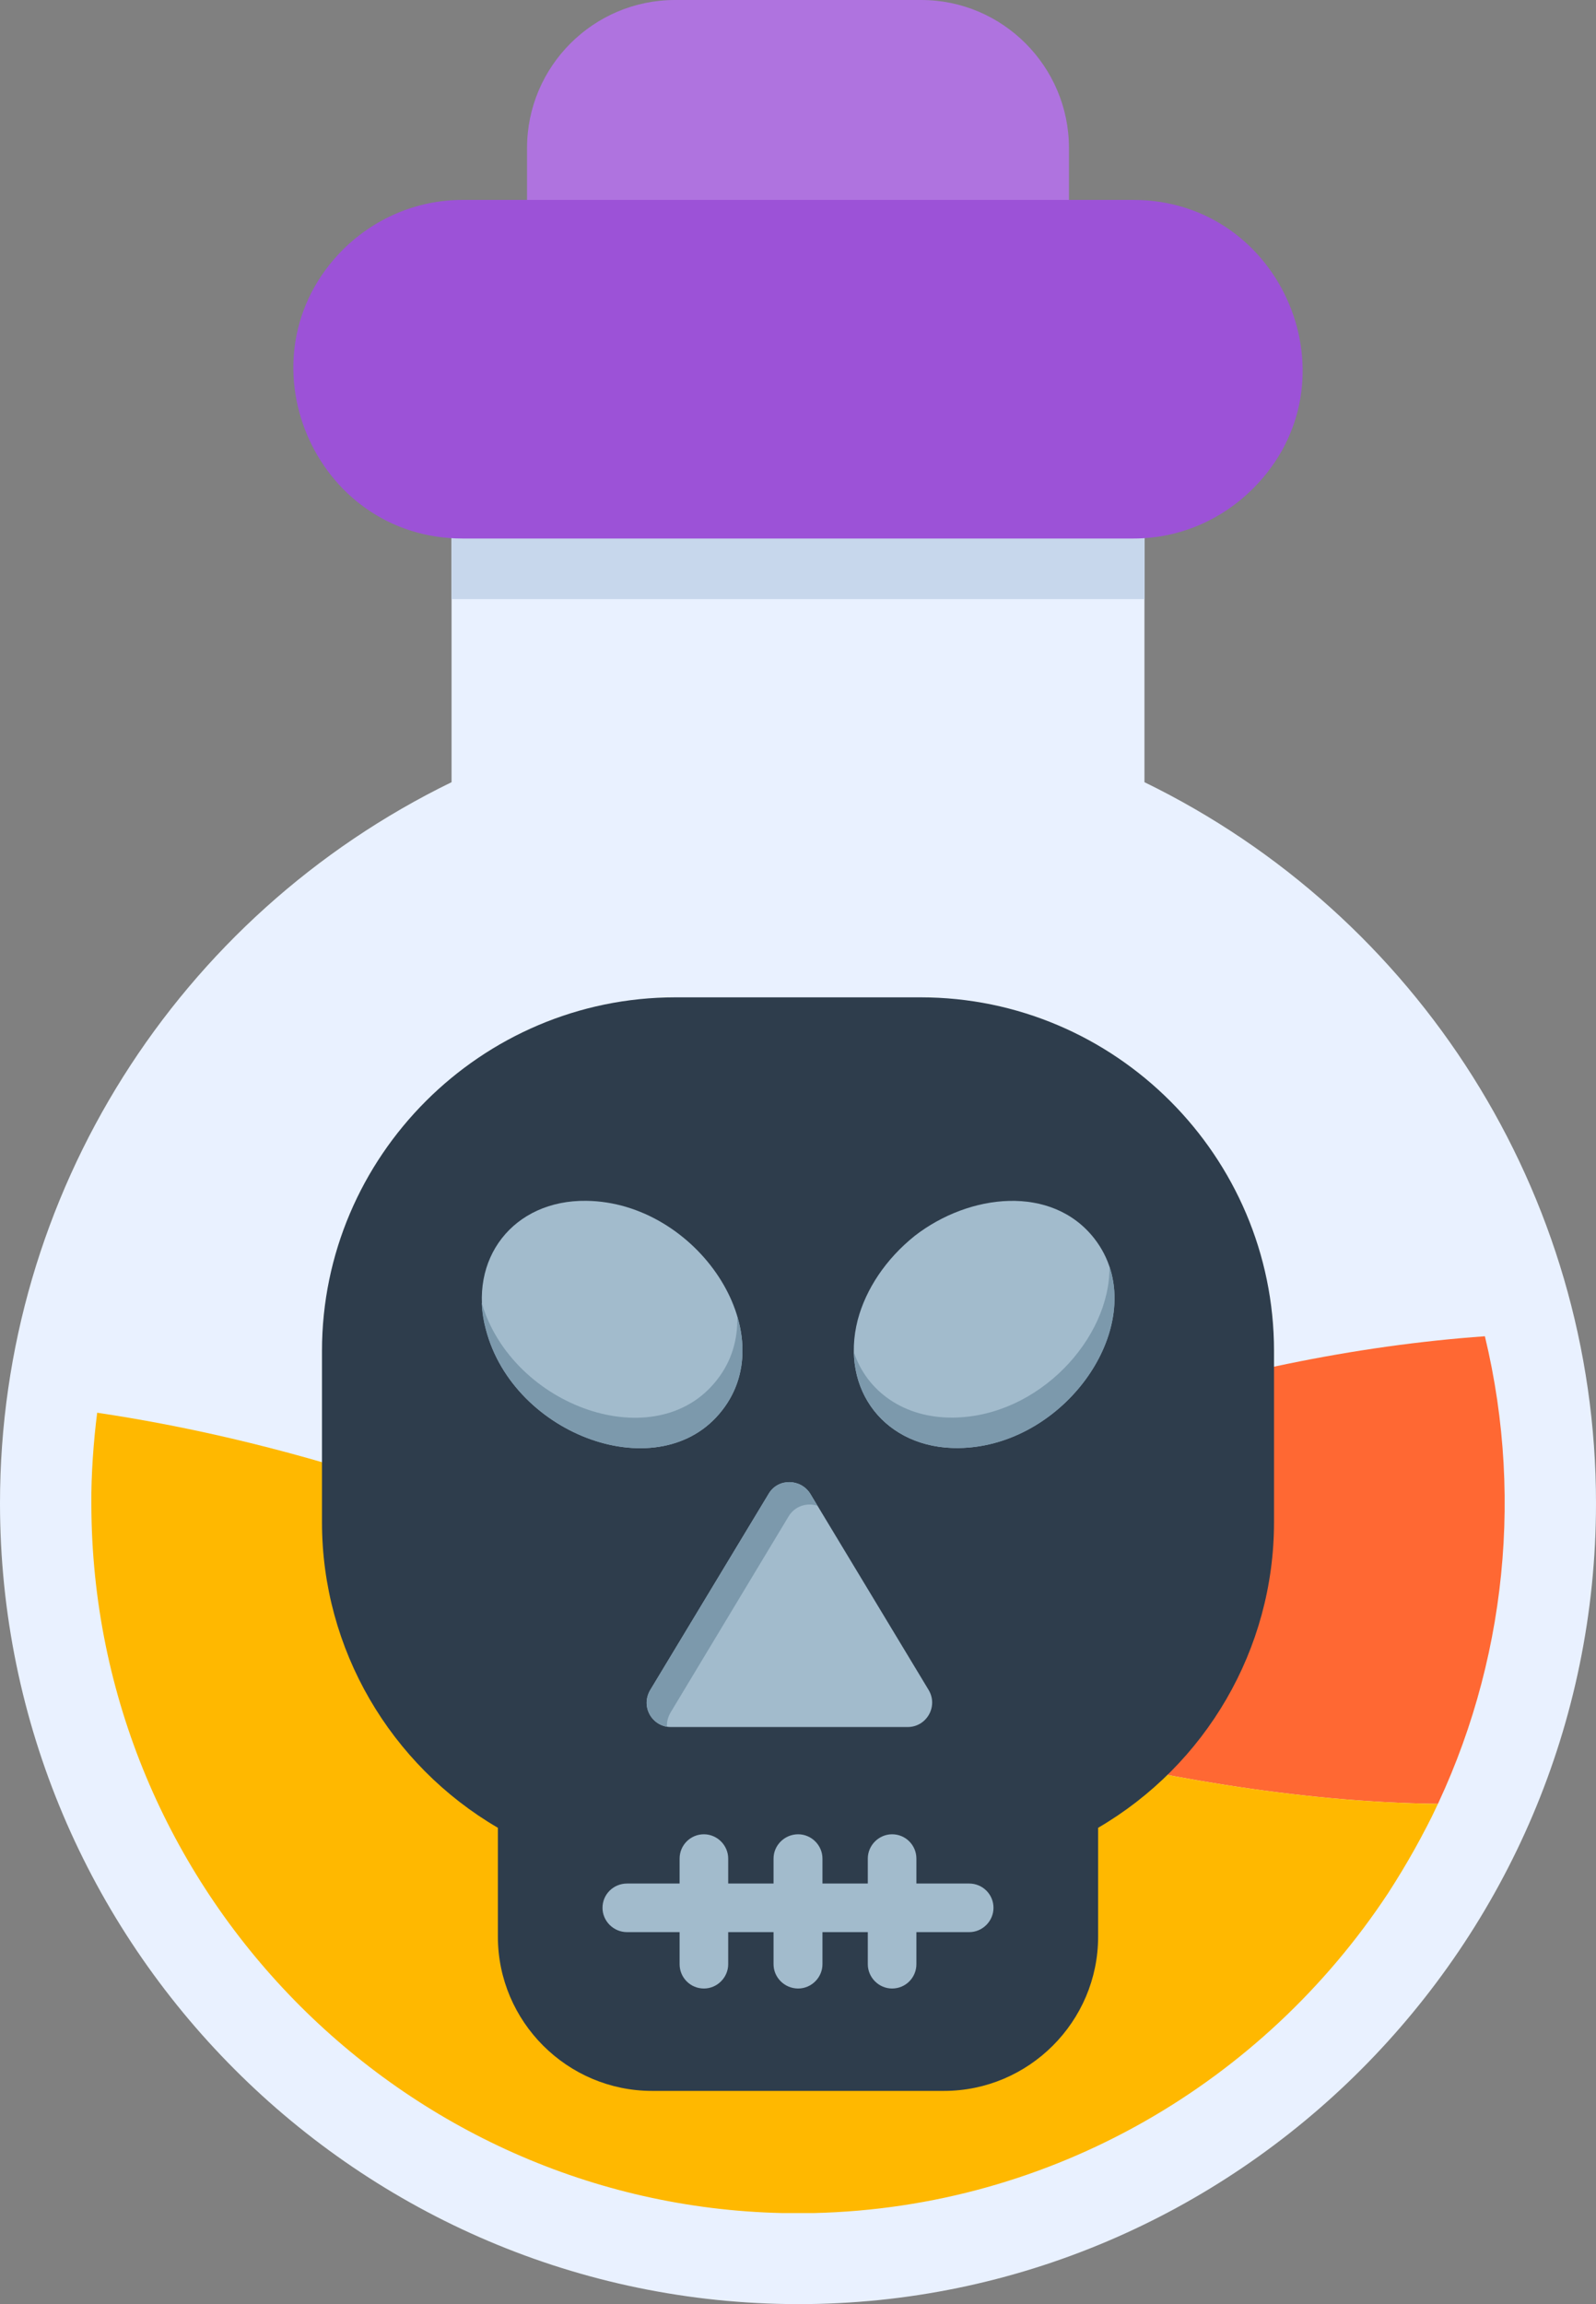 <?xml version="1.0" encoding="UTF-8"?>
<svg xmlns="http://www.w3.org/2000/svg" xmlns:xlink="http://www.w3.org/1999/xlink" width="2400" height="3464"
     viewBox="0 0 2400 3464">
    <rect x="0" y="0" width="2400" height="3464" fill="#808080" stroke="none"/>
    <path fill-rule="nonzero" fill="rgb(91.406%, 94.531%, 100%)" fill-opacity="1"
          d="M 1720.969 740.898 L 1720.969 1175.891 C 2132.09 1376.09 2400 1794.52 2400 2259.711 C 2400 2924.621 1857.852 3464.34 1200.25 3463.855 C 539.719 3463.367 0 2923.648 0 2259.711 C 0 1794.52 267.91 1376.09 679.035 1175.891 L 679.035 740.898 C 679.035 702.898 709.723 672.211 747.719 672.211 L 1652.289 672.211 C 1690.281 672.211 1720.969 702.898 1720.969 740.898 Z M 1720.969 740.898 "/>
    <path fill-rule="nonzero" fill="rgb(78.125%, 84.375%, 92.577%)" fill-opacity="1"
          d="M 1720.969 740.898 L 1720.969 900.672 C 1715.609 900.672 1710.25 900.672 1704.41 900.672 L 695.598 900.672 C 690.238 900.672 684.395 900.672 679.035 900.672 L 679.035 740.898 C 679.035 702.898 709.723 672.211 747.719 672.211 L 1652.289 672.211 C 1690.281 672.211 1720.969 702.898 1720.969 740.898 Z M 1720.969 740.898 "/>
    <path fill-rule="nonzero" fill="rgb(68.555%, 45.093%, 87.5%)" fill-opacity="1"
          d="M 1015.141 0 L 1385.352 0 C 1507.609 0 1607.469 99.859 1607.469 222.609 L 1607.469 369.23 C 1607.469 407.23 1576.781 437.91 1538.789 437.91 L 861.215 437.91 C 823.219 437.91 792.531 407.23 792.531 369.23 L 792.531 222.609 C 792.531 99.859 892.391 0 1015.141 0 Z M 1015.141 0 "/>
    <path fill-rule="nonzero" fill="rgb(100%, 40.796%, 19.994%)" fill-opacity="1"
          d="M 2141.828 2753.156 C 2260.199 2526.652 2293.809 2261.66 2232.922 2008.852 C 1843.23 2036.621 1421.391 2176.898 1018.059 2410.23 C 1085.289 2444.328 1153.969 2481.836 1224.109 2523.242 C 1279.641 2544.188 1731.68 2706.883 2162.289 2711.754 C 2155.469 2725.879 2148.648 2739.52 2141.828 2753.156 Z M 2141.828 2753.156 "/>
    <path fill-rule="nonzero" fill="rgb(61.131%, 32.152%, 84.375%)" fill-opacity="1"
          d="M 1704.41 809.578 L 695.598 809.578 C 471.523 809.578 355.105 536.309 515.852 375.078 C 562.129 329.289 625.453 300.551 695.598 300.551 L 1704.41 300.551 C 1928.48 300.551 2044.898 573.82 1884.148 734.57 C 1837.879 780.84 1774.551 809.578 1704.41 809.578 Z M 1704.41 809.578 "/>
    <path fill-rule="evenodd" fill="rgb(100%, 72.069%, 0%)" fill-opacity="1"
          d="M 2087.281 2846.195 C 2115.039 2803.332 2140.371 2758.516 2162.289 2711.754 C 1731.68 2706.883 1279.641 2544.188 1224.109 2523.242 C 991.762 2385.391 774.996 2291.859 582.586 2228.539 C 417.941 2174.469 270.836 2142.32 146.133 2123.809 C 140.777 2165.211 136.879 2218.309 137.367 2261.18 C 138.34 2841.812 604.508 3314.312 1176.379 3326.977 L 1223.629 3326.977 C 1583.109 3318.695 1900.219 3129.695 2087.281 2846.195 Z M 2087.281 2846.195 "/>
    <path fill-rule="nonzero" fill="rgb(18.042%, 23.926%, 29.81%)" fill-opacity="1"
          d="M 1015.629 1499.328 L 1384.371 1499.328 C 1677.129 1499.328 1915.809 1738.5 1915.809 2030.77 L 1915.809 2288.449 C 1915.809 2479.402 1813.031 2653.301 1651.309 2747.801 L 1651.309 2911.469 C 1651.309 3039.094 1547.07 3143.336 1419.441 3143.336 L 980.559 3143.336 C 852.934 3143.336 748.691 3039.094 748.691 2911.469 L 748.691 2747.801 C 586.969 2653.301 484.191 2479.402 484.191 2288.449 L 484.191 2030.77 C 484.191 1738.5 723.363 1499.328 1015.629 1499.328 Z M 1015.629 1499.328 "/>
    <path fill-rule="nonzero" fill="rgb(63.477%, 73.242%, 79.688%)" fill-opacity="1"
          d="M 943.051 2904.648 C 922.59 2904.648 906.027 2888.09 906.027 2868.117 C 906.027 2847.656 922.59 2831.582 943.051 2831.582 L 1457.441 2831.582 C 1477.41 2831.582 1493.969 2847.656 1493.969 2868.117 C 1493.969 2888.09 1477.41 2904.648 1457.441 2904.648 Z M 943.051 2904.648 "/>
    <path fill-rule="nonzero" fill="rgb(63.477%, 73.242%, 79.688%)" fill-opacity="1"
          d="M 1021.961 2794.074 C 1021.961 2774.105 1038.039 2757.543 1058.5 2757.543 C 1078.461 2757.543 1095.031 2774.105 1095.031 2794.074 L 1095.031 2952.875 C 1095.031 2972.844 1078.461 2989.406 1058.5 2989.406 C 1038.039 2989.406 1021.961 2972.844 1021.961 2952.875 Z M 1021.961 2794.074 "/>
    <path fill-rule="nonzero" fill="rgb(63.477%, 73.242%, 79.688%)" fill-opacity="1"
          d="M 1163.219 2794.074 C 1163.219 2774.105 1179.789 2757.543 1200.25 2757.543 C 1220.211 2757.543 1236.781 2774.105 1236.781 2794.074 L 1236.781 2952.875 C 1236.781 2972.844 1220.211 2989.406 1200.25 2989.406 C 1179.789 2989.406 1163.219 2972.844 1163.219 2952.875 Z M 1163.219 2794.074 "/>
    <path fill-rule="nonzero" fill="rgb(63.477%, 73.242%, 79.688%)" fill-opacity="1"
          d="M 1304.969 2794.074 C 1304.969 2774.105 1321.539 2757.543 1341.512 2757.543 C 1361.961 2757.543 1378.039 2774.105 1378.039 2794.074 L 1378.039 2952.875 C 1378.039 2972.844 1361.961 2989.406 1341.512 2989.406 C 1321.539 2989.406 1304.969 2972.844 1304.969 2952.875 Z M 1304.969 2794.074 "/>
    <path fill-rule="nonzero" fill="rgb(63.477%, 73.242%, 79.688%)" fill-opacity="1"
          d="M 1375.609 1857.852 C 1457.93 1794.031 1581.648 1780.391 1645.469 1861.738 C 1737.531 1979.621 1606.98 2174.961 1441.359 2176.898 C 1331.77 2178.371 1262.59 2089.711 1289.871 1984.012 C 1302.051 1938.219 1331.77 1892.922 1375.609 1857.852 Z M 1375.609 1857.852 "/>
    <path fill-rule="nonzero" fill="rgb(63.477%, 73.242%, 79.688%)" fill-opacity="1"
          d="M 881.672 1805.238 C 1047.781 1807.191 1178.32 2002.52 1085.77 2120.398 C 993.707 2238.77 772.559 2159.371 730.668 1998.621 C 702.902 1892.43 772.074 1803.781 881.672 1805.238 Z M 881.672 1805.238 "/>
    <path fill-rule="nonzero" fill="rgb(63.477%, 73.242%, 79.688%)" fill-opacity="1"
          d="M 1218.75 2246.07 L 1396.551 2540.777 C 1411.16 2565.621 1393.141 2596.309 1364.891 2596.309 L 1008.809 2596.309 C 981.043 2596.309 962.047 2565.621 978.609 2539.316 L 1155.922 2245.59 C 1170.039 2221.719 1204.629 2222.691 1218.75 2246.07 Z M 1218.75 2246.07 "/>
    <path fill-rule="nonzero" fill="rgb(48.631%, 59.959%, 67.381%)" fill-opacity="1"
          d="M 730.668 1998.621 C 772.559 2159.371 993.707 2238.77 1085.77 2120.398 C 1118.41 2079 1123.281 2027.852 1108.672 1979.141 C 1109.641 2013.23 1100.391 2046.359 1077.98 2074.609 C 986.891 2191.52 770.613 2115.531 724.336 1958.68 C 724.824 1971.34 726.77 1984.98 730.668 1998.621 Z M 730.668 1998.621 "/>
    <path fill-rule="nonzero" fill="rgb(48.631%, 59.959%, 67.381%)" fill-opacity="1"
          d="M 1284.031 2032.719 C 1285.488 2115.531 1349.301 2177.879 1441.359 2176.898 C 1588.469 2175.441 1707.82 2021.52 1668.359 1904.121 C 1669.82 2011.77 1562.172 2129.66 1433.57 2131.121 C 1359.531 2132.09 1303.512 2091.66 1284.031 2032.719 Z M 1284.031 2032.719 "/>
    <path fill-rule="nonzero" fill="rgb(48.631%, 59.959%, 67.381%)" fill-opacity="1"
          d="M 1155.922 2245.59 L 978.609 2539.316 C 963.02 2563.672 978.609 2591.922 1002.969 2595.82 C 1002.48 2588.516 1004.43 2580.719 1009.301 2572.926 L 1186.121 2279.199 C 1195.859 2263.609 1213.879 2258.738 1228.98 2263.609 L 1218.75 2246.07 C 1204.629 2222.691 1170.039 2221.719 1155.922 2245.59 Z M 1155.922 2245.59 "/>
</svg>
